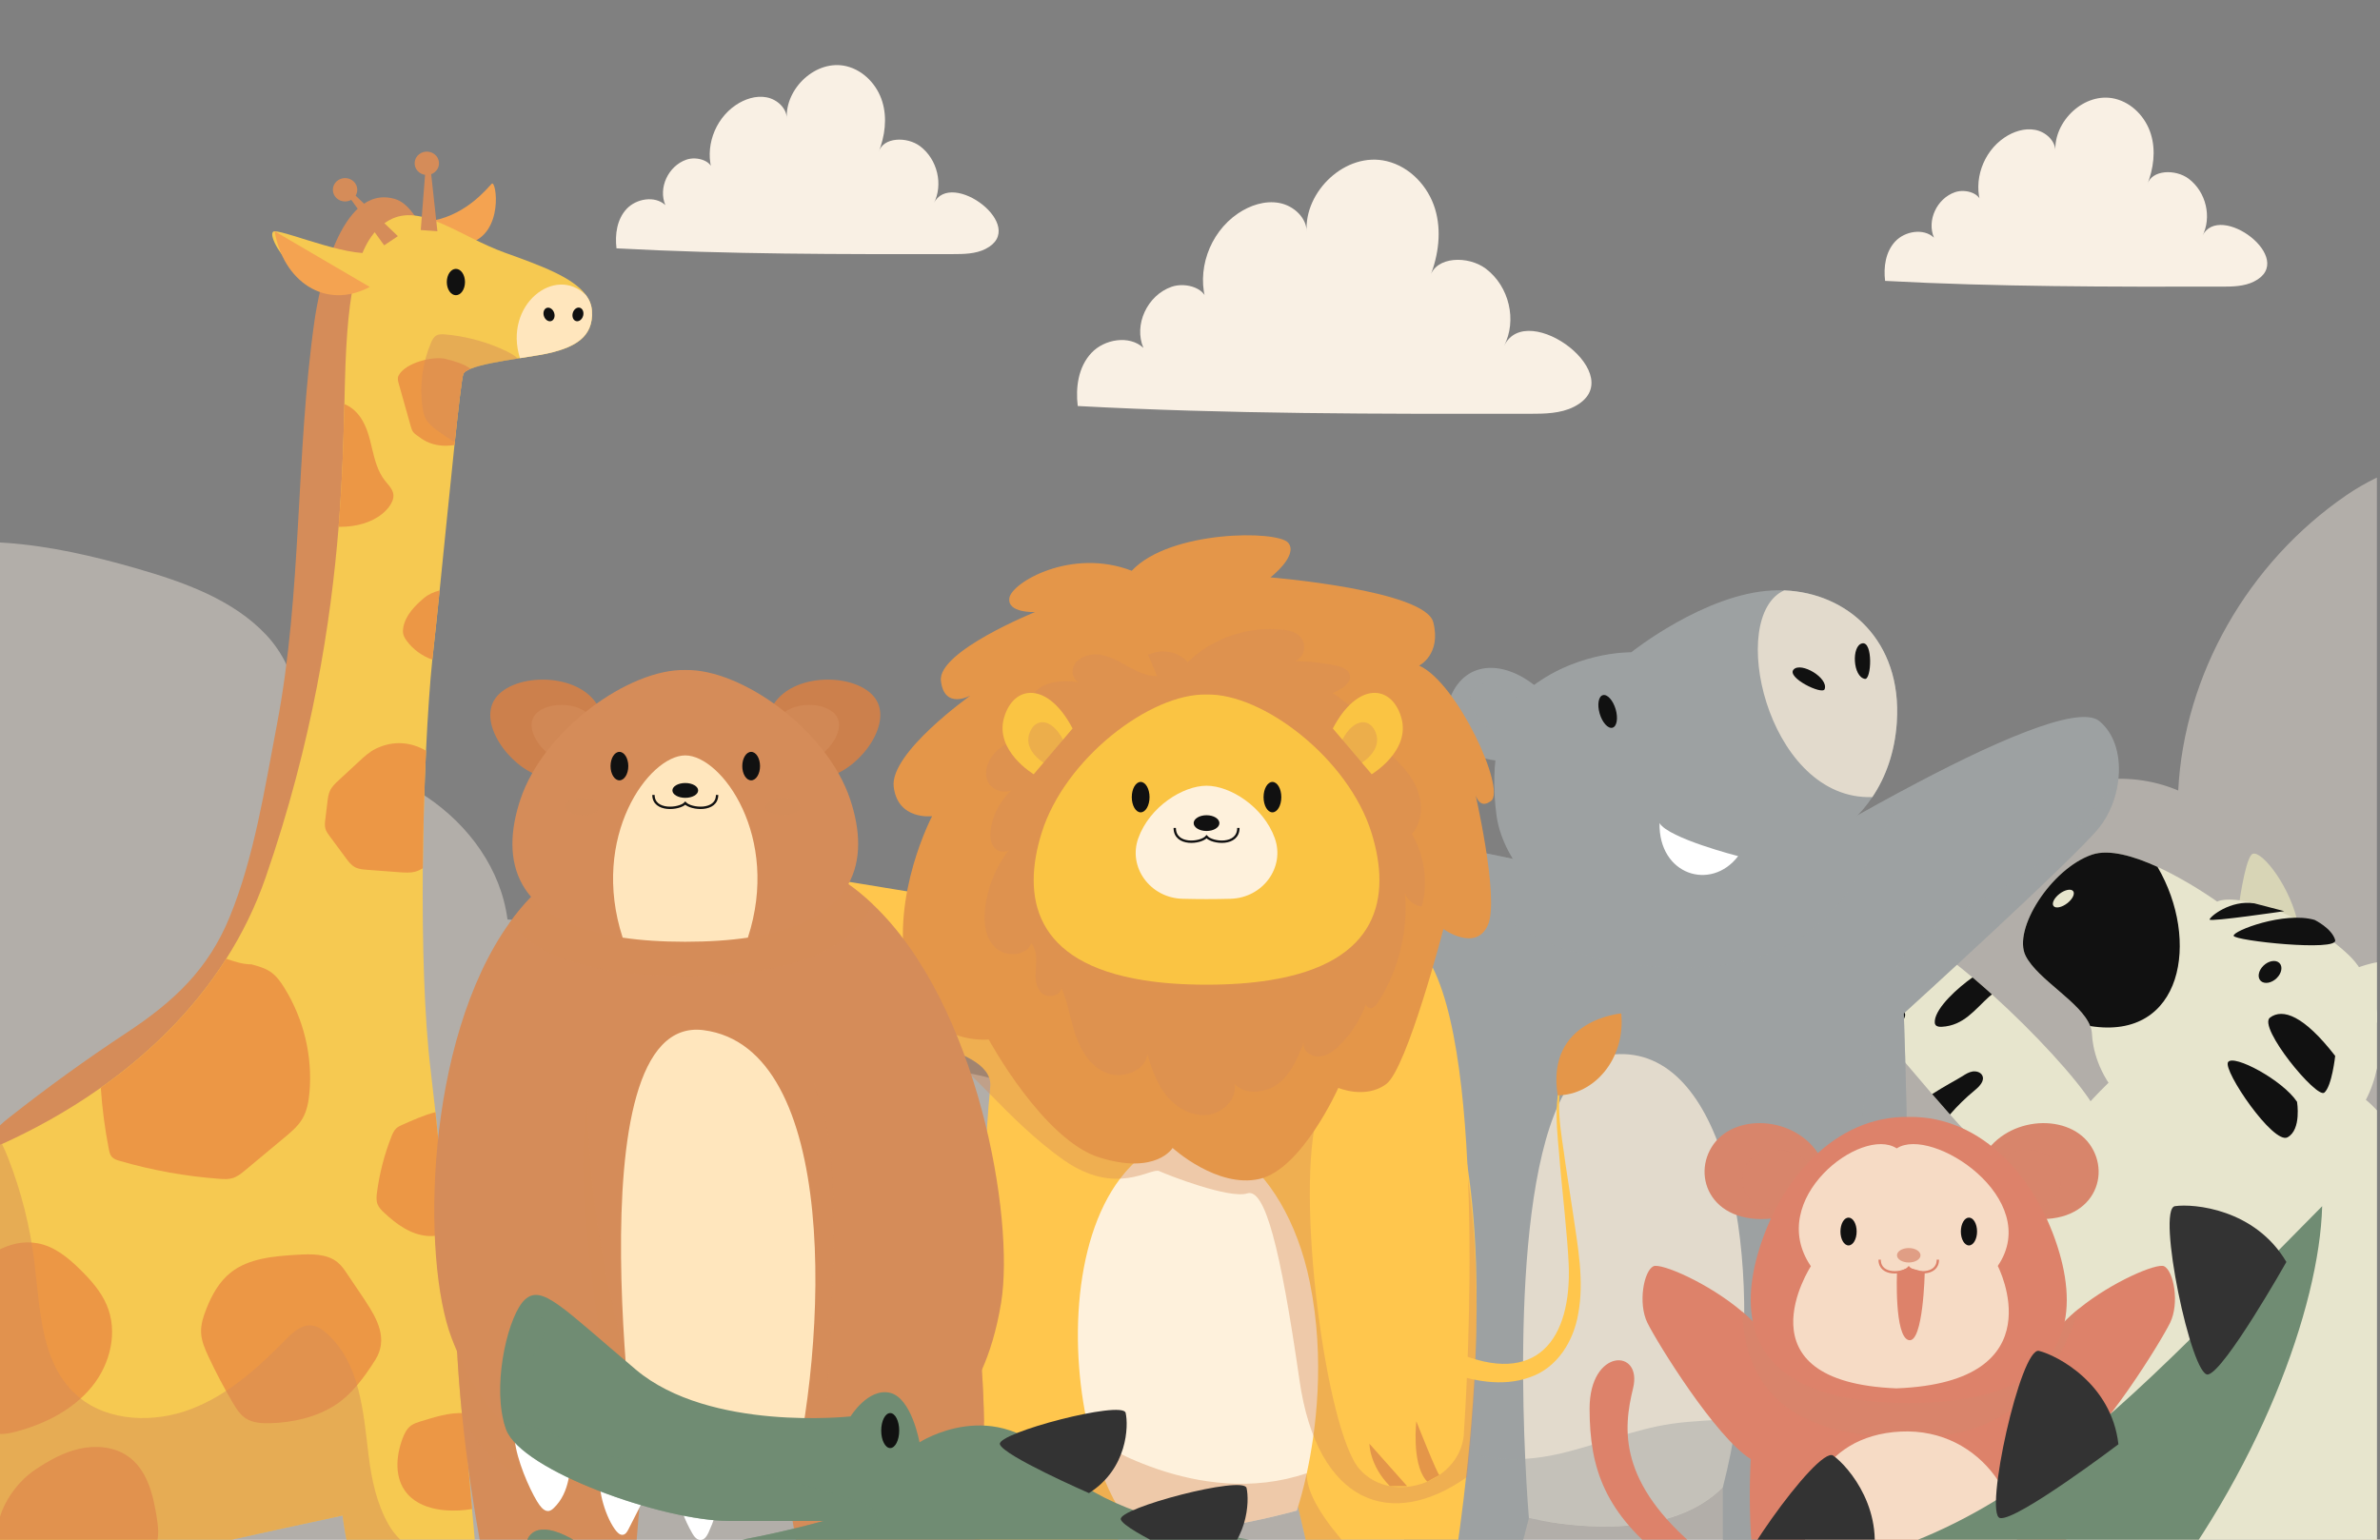<?xml version="1.0" encoding="UTF-8"?>
<svg id="Layer_1" xmlns="http://www.w3.org/2000/svg" xmlns:xlink="http://www.w3.org/1999/xlink" version="1.1" viewBox="0 0 1007.6 651.99">
  <rect x="0" y="0" width="1007.6" height="651.99" fill="#808080" stroke="none"/>
  <!-- Generator: Adobe Illustrator 29.7.1, SVG Export Plug-In . SVG Version: 2.1.1 Build 8)  -->
  <defs>
    <style>
      .st0, .st1, .st2 {
        fill: none;
      }

      .st3 {
        fill: #d8d5b6;
      }

      .st4 {
        fill: #e49649;
      }

      .st5 {
        fill: #111;
      }

      .st6 {
        fill: #f4a351;
      }

      .st7, .st8, .st9, .st10, .st11, .st12, .st13 {
        mix-blend-mode: multiply;
      }

      .st7, .st13 {
        opacity: .48;
      }

      .st14 {
        fill: #fef1dc;
      }

      .st1 {
        stroke: #dd826a;
      }

      .st1, .st2 {
        stroke-miterlimit: 10;
      }

      .st15 {
        fill: #e7e5cd;
      }

      .st16 {
        fill: #dd826a;
      }

      .st17, .st8, .st9, .st10, .st18, .st11, .st12, .st13 {
        isolation: isolate;
      }

      .st19 {
        fill: #ffc64d;
      }

      .st8 {
        opacity: .55;
      }

      .st8, .st20 {
        fill: #708c73;
      }

      .st21 {
        fill: #f6dbc5;
      }

      .st9 {
        opacity: .71;
      }

      .st9, .st22 {
        fill: #d8856b;
      }

      .st10 {
        opacity: .44;
      }

      .st10, .st23 {
        fill: #9da1a2;
      }

      .st2 {
        stroke: #111;
      }

      .st24 {
        fill: #fff;
      }

      .st25 {
        fill: #cc804c;
      }

      .st18 {
        opacity: .41;
      }

      .st18, .st26 {
        fill: #f9f0e4;
      }

      .st27 {
        fill: #f6c951;
      }

      .st11 {
        opacity: .65;
      }

      .st11, .st12, .st13, .st28 {
        fill: #d58c59;
      }

      .st12 {
        opacity: .39;
      }

      .st29 {
        fill: #fac443;
      }

      .st30 {
        fill: #ec9745;
      }

      .st31 {
        fill: #333;
      }

      .st32 {
        fill: #ffe6bd;
      }

      .st33 {
        clip-path: url(#clippath);
      }

      .st34 {
        fill: #e2dacc;
      }
    </style>
    <clipPath id="clippath">
      <rect class="st0" y="8.89" width="1006.29" height="643.1"/>
    </clipPath>
  </defs>
  <g class="st17">
    <g id="OBJECTS">
      <g class="st33">
        <g>
          <path class="st18" d="M1095.64,213.2c-19.64-31.69-71.04-24.93-102.32-3.47-41.66,28.58-68.63,75.96-71.15,125.02-43.87-18.78-101.84,18.24-100.67,64.28-56.89-18.82-120.97-16.85-176.48,5.44-21.21,8.51-44.02,24.72-42.05,46.68-45.22-27.83-113.32-11.76-139.89,33.03-30.62-37.93-96.95-42.15-132.55-8.44,8.94-25.88-8.76-54.71-33.26-68.55-24.5-13.84-54.02-16.21-82.41-17.83-5.51-42.26-53.56-74.56-96.9-65.15,13.71-15.43,8.86-40.37-5.31-55.42-14.17-15.05-35.02-22.38-55.28-28.21-35.33-10.16-74.38-17.24-108.29-3.33-52.88,21.67-71.49,83.28-82.6,137.37-23.69,115.37-40,243.12,23.71,343.6,16.14,25.47,37.42,48.46,64.21,63.56,62.78,35.37,141.39,21.84,213.88,15.28,207.19-18.77,413.88,28.93,621.22,46.16,81.75,6.79,166.39,8.49,243.28-18.95,26.66-9.51,52.61-22.88,71.16-43.54,18.29-20.36,28.16-46.29,37.13-71.74,47.56-135.06,80.11-283.32,34.25-418.93-17.94-53.03-49.86-104.56-100.55-131.86"/>
          <g>
            <path class="st15" d="M832.83,582.55c-.98,29.51,8.57,58.33,18.76,86.19,7.9,21.62,17.2,44.32,36.37,57.99,22.7,16.19,55.56,15.49,80.21,2.17,24.65-13.31,41.55-37.4,50.35-63.18,8.8-25.78,10.24-53.31,9.85-80.43-.34-23.59-2.01-47.18-5.37-70.56-2.74-19.07-7.82-39.92-24.18-51.09-27.06-18.48-81.08-29.63-106.59-4.71-32.07,31.36-57.94,79.36-59.41,123.59h0Z"/>
            <g>
              <path class="st3" d="M972.48,389.37c-4.07-16.21-16.34-30.69-19.29-27.45s-5.41,22.07-5.41,22.07l24.69,5.38h.01Z"/>
              <path class="st15" d="M955.01,487.63c-60.32-4.87-68.84-38.34-69.35-49.78-.05-1.13-.31-2.25-.74-3.36-3.92-10.15-22.22-19.61-27.33-29.72-5.66-11.2,10.84-36.97,28.07-42.86,7.3-2.5,17.93.69,27.75,5.18h0c13.36,6.12,25.24,14.69,25.24,14.69,8.13-3.74,37.53,5.03,56.06,22.98,21.31,20.67,20.65,87.74-39.69,82.86h0Z"/>
              <path class="st5" d="M884.92,434.49c-3.92-10.15-22.22-19.61-27.33-29.72-5.66-11.2,10.84-36.97,28.07-42.86,7.3-2.5,17.93.69,27.75,5.18h0c18.18,31.01,10.77,73.66-28.48,67.4h0Z"/>
              <path class="st15" d="M994.68,411.29c15.94-8,42.45-5.61,43.19.73.74,6.33-33.14,23.86-38.05,22.39-4.91-1.47-5.14-23.11-5.14-23.11h0Z"/>
              <path class="st5" d="M963.84,414.22c-2.17,2.11-5.18,2.62-6.72,1.16s-1.03-4.36,1.14-6.46c2.17-2.11,5.18-2.62,6.72-1.16s1.03,4.36-1.14,6.46Z"/>
              <path class="st15" d="M871.88,378.53c-2.28,1.76-3.37,4.08-2.46,5.17.93,1.09,3.52.54,5.78-1.22,2.28-1.76,3.37-4.08,2.46-5.17s-3.52-.54-5.78,1.22Z"/>
              <path class="st5" d="M988.62,447.12c-13.28-17.13-22.17-20.21-27.57-16.24-5.41,3.95,19.79,34.6,23,31.79,3.21-2.8,4.58-15.54,4.58-15.54h0Z"/>
              <path class="st5" d="M972.48,466.57c-6.08-9.22-26.93-20.32-29.21-16.81-2.29,3.51,19.24,35.13,25.2,31.83,5.96-3.29,4.01-15.02,4.01-15.02Z"/>
              <path class="st5" d="M954.39,382.52c-10.17-1.57-18.92,5.75-18.92,6.86s31.61-3.54,31.61-3.54l-12.69-3.32Z"/>
              <path class="st5" d="M979.91,389.54c-12.83-3.7-34.64,4.63-34.27,6.73.36,2.11,44.34,6.78,42.98,1.81-1.37-4.98-8.71-8.54-8.71-8.54Z"/>
              <g>
                <path class="st15" d="M885.66,467.27s-21.91,34.98-34.47,28.98c-5.51-2.64-15.56-12.99-25.64-24.31-2.55-2.86-5.09-5.76-7.55-8.63-7.88-9.12-15.05-17.78-19.23-22.5-1.17-1.32-2.09-2.33-2.74-2.96-.83-.81-1.61-1.65-2.33-2.5-15.04-17.52-8.59-42.65,8.12-41.81,6.96.35,19.68,8.91,33.27,20.35,2.72,2.3,5.49,4.71,8.24,7.19,18.02,16.27,35.81,35.67,42.33,46.19h0Z"/>
                <path class="st5" d="M805.52,432.28c-2.11,2.95-4.36,5.79-6.75,8.53-1.17-1.32-2.09-2.33-2.74-2.96-.83-.81-1.61-1.65-2.33-2.5,1.93-1.65,3.85-3.28,5.78-4.91,1.41-1.21,3.01-2.48,4.9-2.48.64,0,1.33.18,1.76.64.93,1.02.17,2.57-.62,3.68Z"/>
                <path class="st5" d="M843.32,421.08c-.46.33-.87.67-1.23.99-6.05,5.48-10.72,12.21-19.99,12.73-.97.05-2.09-.03-2.66-.78-.17-.24-.27-.51-.32-.8-.04-.32-.04-.66,0-.98.59-5.76,9.93-14.14,15.97-18.35,2.72,2.3,5.49,4.71,8.24,7.19h0Z"/>
                <path class="st5" d="M836.11,461.63c-3.82,3.13-7.37,6.59-10.56,10.3-2.55-2.86-5.09-5.76-7.55-8.63,5.03-3.27,10.45-6.1,12.88-7.63,1.3-.84,2.67-1.68,4.21-1.94,1.54-.24,3.35.26,4.08,1.59,1.23,2.23-1.06,4.67-3.06,6.3h0Z"/>
              </g>
            </g>
          </g>
          <g>
            <path class="st6" d="M183.75,93.35c14.2-2.91,22.49-13.66,24.43-15.54s5.37,21.06-9.75,25.26c-15.13,4.21-14.68-9.72-14.68-9.72Z"/>
            <path class="st28" d="M176.79,93.1c-2.51-3.7-5.38-7.68-9.81-8.91-23.16-6.48-32.01,38.82-33.84,51.64-8.06,56.73-5.17,114.87-15.91,171.06-5.1,26.69-9.63,56.25-20.06,81.57-9.07,22.02-23.44,35.56-43.55,48.84-17.08,11.27-33.65,23.24-49.66,35.87-2.58,2.03-5.19,4.14-6.76,6.96-2.21,3.97-2.04,8.8-1.03,13.2,1.31,5.75,4.72,11.85,10.69,13.24,4.51,1.04,9.14-.91,13.32-2.83,30.77-14.02,63.29-29.52,80.73-57.56,6.52-10.48,10.55-22.19,14.38-33.81,11.49-34.87,21.68-70.12,30.56-105.69,12.16-48.68,23.55-92.9,30.48-142.52,2.08-14.86,4.16-29.83,3.17-44.79-.6-9.11,2.44-18.61-2.74-26.28h.01Z"/>
            <path class="st27" d="M233.78,149.23c-2.99.78-8.12,1.57-13.65,2.44-.34.05-.66.1-.99.15-7.51,1.18-15.54,2.56-19.87,4.32-1.72.69-2.84,1.45-3.14,2.29-.59,1.68-1.93,13.18-3.6,28.86-.04.39-.08.76-.12,1.14-1.91,18.07-4.21,41.39-6.28,61.58-1.03,9.98-1.99,19.2-2.82,26.66-.09.85-.19,1.72-.28,2.64-1.01,9.9-1.95,23.29-2.67,38.56h0c-.71,15.29-1.22,32.43-1.37,49.78-.27,31.31.59,63.28,3.41,86.18.59,4.84,1.25,10.62,1.95,17.12,1.53,14.41,3.29,32.32,5.06,51.33,2.37,25.38,4.8,52.68,6.87,76.14h0c1.4,15.9,2.62,30.01,3.56,40.57.93,10.66,1.57,17.69,1.77,19.22.4,3.13-6.92,5-16.09,6.11-13.52,1.65-31.01,1.65-33.42,1.65-4.04,0-7.07-24.22-7.07-24.22,0,0-42.36,9.03-82.1,18.14-8.98,2.06-17.82,4.12-26.02,6.08-9.27,2.23-17.39,2.51-24.45,1.56h0c-26.79-3.58-38.19-24.8-38.19-24.8v-148.21s10.8-2.97,26.57-10.08c11.94-5.39,26.74-13.17,41.83-23.83,18.89-13.35,38.27-31.22,53.11-54.62,6.61-10.38,12.32-21.84,16.69-34.47,19.92-57.48,27.65-108.43,30.89-148.41,1.65-20.39,2.12-37.92,2.44-52.01.09-3.46.16-6.71.24-9.76,1.01-39.71,5.39-60.76,18.86-68.16,13.42-7.37,29.64,6.92,48.87,13.83,15.23,5.47,28.95,10.47,34.37,18.03,1.45,1.98,2.31,4.14,2.47,6.53.81,11.52-8.01,15.37-16.83,17.67h-.01Z"/>
            <path class="st27" d="M160.36,106.35c-9.32,4.19-38.59-8.41-44.1-8.41s11.87,31.29,40.28,23.58l3.81-15.16h.01Z"/>
            <path class="st6" d="M116.27,97.93c3.6,21.06,21.33,33.58,40.28,23.58l-40.28-23.58Z"/>
            <ellipse class="st5" cx="193.01" cy="119.43" rx="3.85" ry="5.58"/>
            <path class="st32" d="M233.78,149.23c-2.99.78-8.12,1.57-13.65,2.44h0c-7.08-22.53,14.89-39.71,28-26.65,1.45,1.98,2.31,4.14,2.47,6.53.81,11.52-8.01,15.37-16.83,17.67h0Z"/>
            <path class="st5" d="M234.63,132.55c.47,1.56-.13,3.09-1.34,3.43-1.21.33-2.58-.66-3.05-2.21-.47-1.56.13-3.09,1.34-3.43,1.21-.33,2.58.66,3.05,2.21Z"/>
            <path class="st5" d="M246.89,133.66c-.4,1.57-1.72,2.62-2.94,2.33-1.22-.28-1.89-1.8-1.49-3.37.4-1.57,1.72-2.62,2.94-2.33,1.22.28,1.89,1.8,1.49,3.37Z"/>
            <g>
              <polygon class="st28" points="168.45 100 149.21 81.55 147.6 83.09 162.64 103.88 168.45 100"/>
              <ellipse class="st28" cx="146.09" cy="80.36" rx="5.17" ry="4.95"/>
            </g>
            <g>
              <polygon class="st28" points="185.18 97.91 182.35 71.97 180.1 72.18 178.13 97.41 185.18 97.91"/>
              <path class="st28" d="M184.71,72.26c-1.8,2.12-5.04,2.44-7.26.73-2.21-1.72-2.55-4.84-.76-6.96,1.8-2.12,5.04-2.44,7.26-.73,2.21,1.72,2.55,4.84.76,6.96Z"/>
            </g>
            <g>
              <path class="st30" d="M199.27,156.15c-1.72.69-2.84,1.45-3.14,2.29-.6,1.72-2,13.75-3.72,30.01-4.09.63-8.21.32-11.87-1.49-1.49-.75-2.83-1.7-4.16-2.69-.52-.4-1.06-.8-1.45-1.32-.52-.69-.76-1.54-1.01-2.37-1.7-6.05-3.41-12.09-5.11-18.12-.31-1.11-.62-2.32-.11-3.33,2.75-5.56,14.64-8.42,19.88-7.16,3.58.86,7.61,2.06,10.68,4.19Z"/>
              <path class="st30" d="M164.8,214.48c-3.52,4.76-9.51,7.38-15.54,8.23-1.96.28-3.94.39-5.92.39,1.65-20.39,2.12-37.92,2.44-52.01,2.5.99,4.86,2.83,6.8,5.61,2.78,3.97,3.89,8.78,4.99,13.45,1.11,4.67,2.36,9.47,5.35,13.31,1.42,1.83,3.3,3.55,3.61,5.81.25,1.85-.62,3.69-1.74,5.21h0Z"/>
              <path class="st30" d="M186.14,250.03c-1.03,9.98-1.99,19.2-2.82,26.66-.09.85-.19,1.72-.28,2.64-4.33-1.53-8.17-4.32-10.83-7.94-.67-.91-1.27-1.89-1.5-2.97-.2-.93-.13-1.89.04-2.82.97-5.11,4.92-9.17,9-12.57,1.53-1.27,3.84-2.37,6.39-3.01Z"/>
              <path class="st30" d="M180.37,317.89h0c-.71,15.29-1.22,32.43-1.37,49.78-.97.6-2,1.11-3.11,1.41-2.17.6-4.49.44-6.76.27-4.62-.35-9.22-.69-13.83-1.04-1.65-.13-3.37-.27-4.83-1-1.73-.86-2.91-2.44-4.04-3.96-2.28-3.09-4.58-6.19-6.86-9.27-.74-.99-1.49-2.02-1.81-3.2-.35-1.25-.2-2.57-.04-3.86.31-2.51.6-5.02.91-7.52.19-1.61.4-3.25,1.11-4.73.83-1.74,2.29-3.11,3.73-4.45,2.86-2.64,5.7-5.27,8.56-7.91,2.17-2.02,4.39-4.06,7.1-5.38,7.63-3.69,15.11-2.71,21.24.87h0Z"/>
              <path class="st30" d="M130.99,462.8c-.35,3.79-1.03,7.67-2.99,10.97-1.89,3.19-4.84,5.66-7.73,8.06-5.49,4.57-10.98,9.13-16.45,13.7-1.65,1.38-3.37,2.78-5.46,3.38-1.74.5-3.61.4-5.42.27-14.3-1.05-28.5-3.6-42.22-7.59-1.22-.35-2.48-.75-3.33-1.66-.81-.89-1.07-2.1-1.3-3.25-1.69-8.62-2.83-17.33-3.42-26.08,18.89-13.35,38.27-31.22,53.11-54.62,3.34,1.13,6.82,2.38,10.71,2.38,2.86.78,5.78,1.59,8.18,3.27,2.36,1.66,4.07,4.03,5.57,6.44,8.36,13.34,12.17,29.24,10.76,44.73h0Z"/>
              <path class="st30" d="M189.41,522.29c-2.67.8-5.42,1.26-8.2,1.09-7.18-.45-13.34-4.96-18.48-9.76-1.17-1.09-2.33-2.25-2.9-3.7-.6-1.57-.44-3.31-.23-4.96,1.06-8.08,3.11-16.05,6.12-23.68.5-1.26,1.05-2.56,2.07-3.49.75-.69,1.69-1.13,2.63-1.54,4.11-1.8,9.07-4.09,13.93-5.29,1.53,14.41,3.29,32.32,5.06,51.33h0Z"/>
              <path class="st30" d="M154.66,550.82c-2.54-3.77-5.07-7.54-7.61-11.29-1.21-1.79-2.43-3.6-4.11-4.98-4.52-3.73-11.15-3.58-17.11-3.22-9.9.6-20.54,1.47-28.18,7.55-4.94,3.92-8,9.61-10.29,15.36-1.27,3.22-2.37,6.59-2.23,10.02.15,3.58,1.62,6.97,3.15,10.25,3.13,6.69,6.59,13.22,10.34,19.6,1.44,2.43,3.01,4.93,5.42,6.5,3.02,1.96,6.9,2.16,10.53,2.05,9.47-.31,19.05-2.47,27-7.45,7.29-4.57,12.97-12.42,17.39-19.49,5.38-8.62.85-17.17-4.33-24.88v-.03Z"/>
              <path class="st30" d="M15.89,526.46c7.14,1.29,12.96,6.11,18.02,11.1,4.51,4.44,8.79,9.26,11.24,14.98,4.87,11.33,1.65,24.91-6.2,34.6-7.85,9.67-19.72,15.79-32.04,19.06-2.35.63-4.78,1.16-7.21.99-2.75-.18-5.34-1.25-7.77-2.5-15.19-7.78-32.63-30.64-24.89-47.99,3.21-7.2,11.04-11.95,17.11-16.75,8.95-7.07,19.13-15.77,31.75-13.49h-.01Z"/>
              <path class="st30" d="M14.99,622.3c5.7-3.83,11.83-7.28,18.62-8.81,6.78-1.53,14.33-.93,20.07,2.84,8.48,5.57,11.11,16.27,12.65,26.02.52,3.25.99,6.6.31,9.83-.55,2.65-1.85,5.12-3.45,7.34-12.42,17.47-35.46,15.16-52.93,7.02-20.6-9.61-9.92-34.43,4.72-44.26h0Z"/>
              <path class="st30" d="M199.84,639c-1.77.32-3.58.5-5.38.6-8.14.45-17.17-1.2-22.25-7.32-5.27-6.34-4.64-15.58-1.76-23.2.78-2.03,1.76-4.1,3.54-5.41,1.18-.86,2.62-1.32,4.03-1.77,5.47-1.62,12.14-3.91,18.26-3.46h0c1.4,15.9,2.62,30.01,3.56,40.57h0Z"/>
            </g>
            <path class="st13" d="M219.14,151.83c-7.51,1.18-15.54,2.56-19.87,4.32-1.72.69-2.84,1.45-3.14,2.29-.59,1.68-1.93,13.18-3.6,28.86-2.63-1.62-5.18-3.36-7.65-5.18-1.61-1.21-3.23-2.5-4.28-4.18-1.11-1.77-1.53-3.86-1.8-5.92-1.19-9.04.07-18.38,3.64-26.83.51-1.21,1.14-2.47,2.31-3.13,1.11-.62,2.48-.55,3.76-.44,8,.69,15.86,2.7,23.18,5.85,4.05,1.75,6.19,2.97,7.45,4.35h0Z"/>
            <path class="st13" d="M185.52,664.32c-13.52,1.65-31.01,1.65-33.42,1.65-4.04,0-7.07-24.22-7.07-24.22,0,0-42.36,9.03-82.1,18.14-8.98,2.06-17.82,4.12-26.02,6.08-9.27,2.23-17.39,2.51-24.45,1.56h0c-26.79-3.58-38.19-24.8-38.19-24.8v-148.21s10.8-2.97,26.57-10.08c.94,1.85,1.74,3.74,2.48,5.59,5.64,14.35,9.43,29.36,11.27,44.61,2.46,20.27,2.67,43.5,18.73,56.9,12.75,10.61,32.17,11.1,47.82,5.04,15.66-6.05,28.27-17.54,39.82-29.33,3.07-3.13,6.88-6.59,11.31-5.94,2.25.32,4.19,1.7,5.88,3.18,14.42,12.68,15.66,33.6,17.95,52.25,1.21,9.75,3.39,20.01,8.35,28.72,5.43,9.56,12.84,11.4,20.27,18.1.28.26.55.51.81.77h-.01Z"/>
          </g>
          <g>
            <path class="st23" d="M896.74,330.77c-.9,7.09-3.68,14.12-7.93,19.52-10.16,12.85-82.81,78.84-82.81,78.84,0,0,4.17,114.97,0,162.83-4.17,47.85-29.5,81.09-29.5,81.09l-47.09-5.03v-38.32s-44.83,19.14-76.42,14.2l-.2-.04c-1.6-.23-3.14-.57-4.66-.95-.19-.04-.35-.08-.47-.12-.25-.05-.38-.09-.38-.09l-9.43,36.32-43.71-22.28s1.57-29.4,3.92-67.13c1.18-18.86,2.55-39.78,4.01-60.16.91-12.59,1.85-24.98,2.8-36.52,2.74-32.9,5.58-58.99,7.98-63.83,0,0-24.73-12.84-30.4-19.65-5.68-6.82,18.3-53.96,18.3-53.96l19.66,4.05,53.09,10.93,95.09-14.98c11.3-6.6,23.74-13.66,36.23-20.37,37.35-20.1,75.12-37.15,84.01-29.74,6.86,5.72,9.18,15.58,7.93,25.35h0Z"/>
            <path class="st10" d="M804.8,335.16c-20.85,54.35-46.3,73.53-88.82,74.51-46.95,1.08-93.67-17.38-95.58-50.08l53.09,10.93,95.09-14.98c11.3-6.6,23.74-13.66,36.23-20.37h0Z"/>
            <g>
              <path class="st23" d="M653.38,293.4c-14.5-13.84-31.37-14.39-38.53,0-7.16,14.39,6.01,29.81,22.27,28.63,16.26-1.18,16.26-28.63,16.26-28.63Z"/>
              <path class="st10" d="M645.92,300.2c-6.59-10.96-21.56-14.42-23.29-6.11-1.73,8.32,10.59,19.99,19.78,16.15,9.19-3.83,3.52-10.05,3.52-10.05Z"/>
              <path class="st23" d="M803.05,305.83c-.87,12.91-4.8,23.4-10.37,31.7-10.21,15.25-25.92,23.16-38.17,25.31,0,0-18.29,24.9-47.74,29.34-43.82,6.6-70.21-24.18-73.22-46.98-3.01-22.82,1.36-42.53,10.94-51.11,20.65-18.51,46.1-17.87,46.1-17.87,0,0,30.99-24.79,59.8-26.2,1.68-.08,3.34-.09,4.98-.03h0c26.78,1.05,49.99,21.33,47.67,55.83h.01Z"/>
              <path class="st5" d="M684.01,300.34c1.11,3.81.51,7.31-1.36,7.81s-4.29-2.17-5.41-5.98c-1.11-3.81-.51-7.31,1.36-7.81,1.87-.5,4.29,2.17,5.41,5.98Z"/>
              <path class="st34" d="M803.05,305.83c-.87,12.91-4.8,23.4-10.37,31.7-.72.03-1.45.03-2.19.01-42.63-.98-59.33-76.53-35.15-87.54h.03c26.78,1.04,49.99,21.31,47.67,55.82h.01Z"/>
              <path class="st5" d="M789.54,287.48c-5.15-.84-5.78-14.1-1.15-15.05,4.63-.95,3.93,15.5,1.15,15.05Z"/>
              <path class="st5" d="M772.48,291.84c1.76-4.72-10.01-11.72-13.14-8.32-3.13,3.41,12.2,10.87,13.14,8.32Z"/>
              <path class="st24" d="M702.58,348.55c-.43,22.01,21.83,28.98,33.29,13.98,0,0-29.44-7.52-33.29-13.98Z"/>
            </g>
            <path class="st34" d="M735.24,600.62c-1.45,9.97-3.41,19.76-5.84,29.11-21.51,21.84-61.6,16.95-76.42,14.2l-.2-.04c-2.6-.48-4.4-.89-5.13-1.07-.25-.05-.38-.09-.38-.09,0,0-.85-9.76-1.54-24.94-2.39-52.12-3.09-168.02,37.69-171.31,46.4-3.77,62.63,80.26,51.82,154.14h0Z"/>
            <path class="st0" d="M607.2,499.4c-.34,10.2-2.62,20.15-5.14,30.1.91-12.59,1.85-24.98,2.8-36.52.44.27.83.62,1.18,1.07,1.17,1.49,1.22,3.5,1.15,5.35Z"/>
            <path class="st10" d="M896.74,330.77c-.9,7.09-3.68,14.12-7.93,19.52-10.16,12.85-82.81,78.84-82.81,78.84,0,0,4.17,114.97,0,162.83-4.17,47.85-29.5,81.09-29.5,81.09l-47.09-5.03v-38.32c-21.51,21.84-61.6,16.95-76.42,14.2l-.2-.04c-1.6-.23-3.14-.57-4.66-.95-.19-.04-.35-.08-.47-.12-.25-.05-.38-.09-.38-.09l-9.43,36.32-43.71-22.28s1.57-29.4,3.92-67.13c2.72,8.08,7.37,15.24,14.52,20.36,9.38,6.71,21.29,8.58,33.17,7.78,4.86-.31,9.71-1.07,14.38-2.14,16.06-3.67,31.34-10.37,47.66-12.72,8.91-1.29,18.38-1.4,27.46-2.32,10.88-1.08,21.23-3.32,29.4-10.05,12.83-10.57,15.26-28.41,16.81-44.57,2.75-28.61,5.51-57.21,8.26-85.83,1.99-20.55,4.58-42.56,18.62-58.2,10.87-12.12,26.91-18.47,41.07-26.91,10.16-6.06,19.51-13.38,27.79-21.67,7-7.02,12.36-15.77,19.55-22.62h0Z"/>
          </g>
          <g>
            <path class="st19" d="M621.3,619.91l-.16,1.54c-2,19.04-4.27,34.25-5.5,42.66-1.44,9.83-9.03,14.56-18.21,16.57-16.58,3.65-38.33-1.56-38.33-1.56l-9.55-41.09-.54-2.29s-54.94,7.77-72.77,3.06l-.66,2.95-6.02,27.06-56.98,6.32s.15-14.14.48-35.31c.82-51.69,2.71-145.34,6.01-177.59.09-.94.16-1.85.19-2.73.54-17.43-50.52-21.94-65.48-23.47-8.02-11.94-37.11-55.71-25.48-65.52,4.83-4.08,91.34,15.92,124,14.55,59.14,28.09,163.35,81.97,163.35,81.97,13.18,47.29,10.16,109.57,5.66,152.88h-.01Z"/>
            <path class="st14" d="M553.23,623.89c-1.49,6.84-2.94,11.76-3.69,14.15-.34,1.07-.54,1.63-.54,1.63,0,0-62.7,17.6-72.77,3.06-.23-.32-.44-.64-.66-.98-5.89-8.82-10.61-20.35-13.9-33.2h0c-9.65-37.66-7.03-86.61,14.56-111.96,29.24-34.33,67.92-4.96,78.3,46.42,6.65,32.89,2.52,63.27-1.3,80.88h0Z"/>
            <g>
              <path class="st12" d="M621.3,623.84l-.16,1.54c-32.07,22.83-63.46,11.47-70.99-40.94-8.05-55.94-14.6-81.51-22.14-79.09-7.55,2.41-33.7-7.79-37.23-9.44-3.52-1.65-18.11,10.87-40.24-4.55-12.02-8.37-22.57-19.06-31.29-27.92-7.37-7.45-13.42-13.61-18.02-16.01-2.75-1.43-6.06-4.85-9.08-9.35-8.02-11.94-14.05-31.41-2.42-41.22,4.83-4.08,29.89-6.48,62.55-7.86,59.14,28.09,163.35,81.97,163.35,81.97,13.18,47.29,10.16,109.57,5.66,152.88h0Z"/>
              <path class="st19" d="M606.54,409.67c23.84,47.51,13.27,195.95,13.27,195.95,0,21.34-29.93,32.55-44.2,16.54-14.26-16.01-27.61-117.48-17.6-151.19,10.02-33.72,48.52-61.29,48.52-61.29h.01Z"/>
              <path class="st4" d="M588.41,629.3c-8.65-8.77-8.65-17.94-8.65-17.94l15.95,17.94h-7.3Z"/>
              <path class="st4" d="M604.26,627.41c-.25-.26-.51-.54-.74-.84-5.88-7.43-3.9-24.73-3.9-24.73,0,0,9.16,23.19,9.79,22.74l-5.15,2.83Z"/>
            </g>
            <g>
              <path class="st4" d="M479.13,241.69c-25.49-9.84-50.73,4.93-51.79,11.49-1.07,6.56,10.89,5.99,10.89,5.99,0,0-41.27,16.62-39.88,29.09,1.4,12.48,12.52,6.26,12.52,6.26,0,0-34.23,24.28-32.51,38.62s16.26,12.48,16.26,12.48c0,0-17.5,33.18-10.88,65.51,6.61,32.32,34.84,29.04,34.84,29.04,0,0,23.1,42.65,47.05,50.03,23.95,7.38,30.81-4.1,30.81-4.1,0,0,18.82,17.22,36.79,13.12,17.97-4.1,33.37-38.55,33.37-38.55,0,0,11.54,4.93,20.31-1.65,8.77-6.56,24.18-65.61,24.18-65.61,0,0,13.69,9.84,18.82-1.65,5.14-11.49-5.98-58.64-5.98-58.64,0,0,.99,10.84,7.34,6.03,6.35-4.81-14.18-49.92-30.44-57.3,0,0,9.41-4.68,5.98-18.33-3.42-13.66-68.95-19.02-68.95-19.02,0,0,11.98-9.25,7.53-14.65s-50.15-5.4-66.23,11.82h-.04Z"/>
              <path class="st12" d="M454.28,282.73c1.36-4.08,6.47-6.07,10.89-5.58,4.44.49,8.37,2.83,12.24,4.99,3.86,2.16,8.04,4.23,12.49,4.13-1.27-2.97-2.56-5.94-3.84-8.93,5.41-2.88,12.87-1.5,16.8,3.07,10.25-10.16,25.59-15.4,40.22-13.75,2.37.27,4.86.76,6.67,2.25,2.55,2.08,3.15,6.02,1.34,8.72s-5.8,3.79-8.83,2.43c7.77-.39,15.58.21,23.18,1.76,2.28.46,4.83,1.25,5.78,3.28,1.7,3.68-3.09,6.91-7.02,8.33,7.57,5.13,14.42,11.25,20.3,18.12,1.27,1.49.44,5.02-.94,3.61,5.88,4.94,11.9,10.07,15.39,16.78s3.85,15.49-1.22,21.2c5.39,9.23,6.94,20.48,4.24,30.74-3.25-.35-6.19-2.64-7.18-5.62,1.41,15.95-2.58,32.28-11.23,45.98-.74,1.17-1.66,2.42-3.07,2.65-1.41.22-2.92-1.49-1.95-2.5-2.28,6.89-6.28,13.26-11.58,18.41-2.39,2.33-5.3,4.51-8.71,4.64-3.39.13-7.02-2.78-6.28-5.96-2.46,6.25-5.1,12.77-10.41,17.08-5.31,4.31-14.16,5.4-18.89.51,1.11,6.33-4.96,12.41-11.63,13.04-6.65.63-13.14-3.11-17.23-8.18-4.09-5.07-6.23-11.32-8.06-17.49-.85,7-10.36,10.59-17.17,7.95-6.82-2.64-10.96-9.36-13.24-16.06-2.28-6.7-3.18-13.83-6.1-20.3.38,3.64-5.72,4.96-8.37,2.35-2.66-2.62-2.62-6.74-2.32-10.38s.51-7.7-1.93-10.51c-2.07,5.47-10.87,5.9-15.2,1.81-4.33-4.08-5.02-10.55-4.4-16.33.95-9.02,4.48-17.76,10.09-25.06-1.89,1.53-5.03.63-6.45-1.31-1.42-1.94-1.53-4.49-1.26-6.84.82-7.24,4.75-14.12,10.69-18.68-2.76,3.74-9.66,2.28-11.73-1.85-2.07-4.13-.25-9.23,2.98-12.62,5.53-5.79,14.02-7.04,21.63-5.09-4.16-5.9-10.68-12.26-5.49-19.56,4.84-6.83,16.64-6.12,23.79-4.03-4.04.81-8.39-2.89-6.94-7.23h-.05Z"/>
              <path class="st29" d="M537.31,415.1c-7.66,1.22-16.46,1.87-26.5,1.87s-18.84-.64-26.51-1.87c-46.73-7.34-51.74-35.33-43.32-62.39,9.77-31.5,46.09-59.22,69.84-58.6,23.73-.62,60.06,27.09,69.84,58.6,8.4,27.06,3.39,55.05-43.34,62.39Z"/>
              <g>
                <path class="st5" d="M486.67,337.55c0,3.56-1.69,6.44-3.76,6.44s-3.76-2.88-3.76-6.44,1.69-6.44,3.76-6.44,3.76,2.88,3.76,6.44h0Z"/>
                <path class="st5" d="M542.46,337.55c0,3.56-1.69,6.44-3.76,6.44s-3.76-2.88-3.76-6.44,1.69-6.44,3.76-6.44,3.76,2.88,3.76,6.44h0Z"/>
              </g>
              <path class="st14" d="M539.69,354.93c4.44,12.33-5.07,25.27-18.68,25.66-3.25.09-6.65.14-10.21.14s-6.96-.05-10.21-.14c-13.61-.37-23.12-13.33-18.68-25.66,4.8-13.35,18.9-22.21,28.9-22.21s24.08,8.86,28.89,22.21h-.01Z"/>
              <g>
                <path class="st5" d="M516.25,348.55c0,1.85-2.44,3.34-5.45,3.34s-5.45-1.5-5.45-3.34,2.44-3.34,5.45-3.34,5.45,1.5,5.45,3.34Z"/>
                <path class="st2" d="M524.28,350.58c0,7.69-11.08,6.5-13.47,3.73-2.39,2.77-13.47,3.96-13.47-3.73"/>
              </g>
              <path class="st29" d="M454.08,308.47c-10.36-19.81-24.85-18.75-28.98-4.64-4.15,14.11,12.53,24.03,12.53,24.03l16.46-19.4h-.01Z"/>
              <path class="st12" d="M450.15,313.37c-5.18-9.9-12.42-9.38-14.49-2.32-2.07,7.05,6.27,12.01,6.27,12.01l8.22-9.7h0Z"/>
              <path class="st29" d="M564.27,308.47c10.36-19.81,24.85-18.75,28.98-4.64,4.13,14.11-12.53,24.03-12.53,24.03l-16.46-19.4h.01Z"/>
              <path class="st12" d="M568.21,313.37c5.18-9.9,12.42-9.38,14.49-2.32,2.07,7.05-6.27,12.01-6.27,12.01l-8.22-9.7Z"/>
            </g>
            <path class="st19" d="M616.09,572.46c34.59,15.14,49.42-5.43,48.02-37.36-.55-11.86-2.6-29.81-3.66-41.81-.97-13.76-3.8-28.7,2.74-41.62-5.78,13.18-2.13,27.7-.4,41.36l3.17,20.82c2.01,13.93,4.84,28.58,2.17,42.62-1.91,11.28-8.76,22.86-20.64,26.8-11.46,4.09-24.34,1.56-35.11-2.55l3.73-8.27h-.01Z"/>
            <path class="st4" d="M659.47,463.82c15.32-.13,28.77-15.28,26.91-34.68,0,0-32.05,2.59-26.91,34.68Z"/>
            <path class="st12" d="M597.43,680.69c-16.58,3.65-38.33-1.56-38.33-1.56l-9.55-41.09c-.34,1.07-.54,1.63-.54,1.63,0,0-62.7,17.6-72.77,3.06-.23-.32-.44-.64-.66-.98l-6.02,27.06-56.98,6.32s.15-14.14.48-35.31c30.74-4.06,48.13-30.52,48.62-31.27h0s45.23,31.1,91.56,15.28v.05c-.46,17.02,30.14,44.9,44.2,56.8h0Z"/>
          </g>
          <g>
            <path class="st28" d="M411.65,679.05h-70.02l-7.78-44.75s-51.33,5.8-62.83,0l-3.73,44.75h-58.79s-8.48-35.85-12.96-80.71c-.83-8.41-1.53-17.13-2.01-26.01-.97-18.23-1.01-37.03.6-54.88.76-8.48,2.07-16.84,3.77-25,7.51-36.13,22.89-68.4,34.43-89.08,6.92-12.41,12.48-20.66,14.14-23.06.34-.49.51-.73.51-.73l63.41,6.83,47.22,5.08,1.62,4.68,24.24,69.87,28.19,81.25c1.96,10.84,3.23,21.92,4.01,32.81.52,7.38.81,14.66.93,21.75h0c.68,42.39-4.94,77.21-4.94,77.21h0Z"/>
            <g class="st7">
              <path class="st28" d="M416.59,601.84h0c-13.26,32.97-67.66,27.64-66.47-7.74,1.19-35.38,7.62-101.94-3.82-130.28-8.64-21.42,21.76-6.41,37.17,2.21l28.19,81.25c1.96,10.84,3.23,21.92,4.01,32.81.52,7.38.81,14.66.93,21.75h0Z"/>
            </g>
            <path class="st13" d="M246.65,627.41c-9.12,3.91-40.61-.49-51.12-29.07-.83-8.41-1.53-17.13-2.01-26.01-.97-18.23-1.01-37.03.6-54.88.76-8.48,2.07-16.84,3.77-25,19.66-36.79,59.22-111.27,54.8-82.52-13.42,87.26,11.28,153.07,12.55,171.49,1.26,18.42-2.01,38.91-18.58,45.99Z"/>
            <path class="st32" d="M333.85,634.3c17.29-67.13,21.44-190.61-35.96-198.07s-26.87,198.07-26.87,198.07c0,0,23.06,12.44,62.83,0h0Z"/>
            <g>
              <path class="st25" d="M252.69,298.17c-9.14-14.24-37.27-13-43.66-1.36-6.4,11.65,9.46,30.65,21.83,32.18s21.83-30.83,21.83-30.83h0Z"/>
              <path class="st11" d="M250.81,304.41c-5.22-8.13-21.28-7.42-24.93-.77-3.65,6.65,5.39,17.49,12.46,18.37s12.46-17.6,12.46-17.6h0Z"/>
              <path class="st25" d="M327.55,298.17c9.14-14.24,37.27-13,43.67-1.36,6.4,11.65-9.46,30.65-21.83,32.18s-21.83-30.83-21.83-30.83h-.01Z"/>
              <path class="st11" d="M329.45,304.41c5.22-8.13,21.28-7.42,24.93-.77,3.65,6.65-5.39,17.49-12.46,18.37-7.07.87-12.46-17.6-12.46-17.6h0Z"/>
            </g>
            <path class="st28" d="M270.93,385.68c-.95,2.32-4.76,12.17-9.08,25.8-6.48,20.51-14.1,49.58-14.88,74.47-1.29,41.44,12.53,105.25,9.54,112.43-2.98,7.16-9.54,0-9.54,0,0,0-2.17,11.88-8.22,14.33-6.05,2.46-14.34-5.49-14.34-5.49-.48,4.17-17.35-3.49-30.89-34.88-.78-1.81-1.56-3.7-2.31-5.69-12.81-33.48-11.42-125.8,24.53-175.91,2.87-4.01,5.97-7.74,9.3-11.16,0,0,10.48.06,21.43.73,12.57.75,25.76,2.28,24.47,5.38Z"/>
            <path class="st28" d="M423.88,551.4c-1.96,12.06-4.98,21.53-8.21,28.7-7,15.43-15.09,20.21-16.05,17.33,0,0-6.51,9.35-12.95,8.08-6.44-1.26-10.99-12.51-10.99-12.51,0,0-4.96,8.26-9.37,1.79-4.39-6.46-3.89-71.63-13.62-112.03-6.01-24.94-20.02-52.85-30.69-71.8-6.63-11.74-11.95-20.03-13.31-22.03-.51-.76.16-1.62,1.68-2.51,9-5.41,47.77-12.76,47.77-12.76,3.92,2.69,7.63,5.74,11.18,9.09,44.89,42.41,60.28,133.39,54.55,168.66h0Z"/>
            <path class="st13" d="M369.32,382.74c-2.12,4.9-5.41,9.43-10.1,13.43-7.96,6.77-19.95,11.99-37.21,14.78-.68.12-1.37.22-2.07.32-8.63,1.29-18.53,1.97-29.83,1.97-10.63,0-20.01-.6-28.27-1.75-.52-.06-1.05-.14-1.57-.22-11.43-1.68-20.64-4.39-27.96-7.9-7.33-3.51-12.72-7.78-16.58-12.63,2.87-4.01,5.97-7.74,9.3-11.16,0,0,10.48.06,21.43.73.34-.49.51-.73.51-.73l63.41,6.83c9-5.41,47.77-12.76,47.77-12.76,3.92,2.69,7.63,5.74,11.18,9.09h0Z"/>
            <path class="st28" d="M316.62,397.04c-7.66,1.14-16.46,1.75-26.5,1.75s-18.84-.6-26.51-1.75c-46.73-6.88-51.74-33.09-43.32-58.44,9.77-29.51,46.09-55.46,69.84-54.88,23.74-.58,60.06,25.38,69.84,54.88,8.4,25.35,3.39,51.56-43.34,58.44h0Z"/>
            <g>
              <path class="st5" d="M266,324.41c0,3.33-1.69,6.03-3.76,6.03s-3.76-2.7-3.76-6.03,1.69-6.03,3.76-6.03,3.76,2.7,3.76,6.03Z"/>
              <ellipse class="st5" cx="318.01" cy="324.41" rx="3.76" ry="6.03"/>
            </g>
            <path class="st32" d="M316.62,397.04c-7.66,1.14-16.46,1.75-26.5,1.75s-18.84-.6-26.51-1.75c-13.91-42.74,11.15-77.16,26.51-77.16s40.43,34.41,26.5,77.16Z"/>
            <g>
              <path class="st5" d="M295.57,334.71c0,1.74-2.44,3.14-5.45,3.14s-5.45-1.4-5.45-3.14,2.44-3.14,5.45-3.14,5.45,1.4,5.45,3.14Z"/>
              <path class="st2" d="M303.59,336.61c0,7.2-11.08,6.08-13.47,3.49-2.39,2.6-13.47,3.7-13.47-3.49"/>
            </g>
            <g>
              <path class="st11" d="M254.03,341.51c0,2.03-3.3,3.68-7.38,3.68s-7.38-1.65-7.38-3.68,3.3-3.68,7.38-3.68,7.38,1.65,7.38,3.68Z"/>
              <path class="st11" d="M338.93,341.51c0,2.03-3.3,3.68-7.38,3.68s-7.38-1.65-7.38-3.68,3.3-3.68,7.38-3.68,7.38,1.65,7.38,3.68Z"/>
            </g>
          </g>
          <g>
            <path class="st16" d="M918.73,560.16c-4.08,8.31-28.81,48.4-43.73,57.7,0,0,2.92,47.63-7.27,68.07-10.21,20.44-59.64,16.03-59.64,16.03,0,0-49.43,4.41-59.63-16.03-10.2-20.44-7.27-68.07-7.27-68.07-14.93-9.3-39.66-49.39-43.74-57.7-4.08-8.32-1.53-22.01,2.55-23.96,3.13-1.49,23.25,7.02,37.58,19.24,4.4,3.74,8.24,7.83,10.88,12.1l59.63,18.03,59.64-18.03c2.94-4.75,7.37-9.29,12.4-13.38,14.18-11.52,33.05-19.4,36.05-17.97,4.08,1.96,6.63,15.64,2.55,23.96h0Z"/>
            <path class="st9" d="M880.13,554.16c-9.89,31.61-30.79,53.27-65.25,54.38-34.79,1.12-75.49-4.94-77.3-53.11,4.4,3.74,8.24,7.83,10.88,12.1l59.63,18.03,59.64-18.03c2.94-4.75,7.37-9.29,12.4-13.38Z"/>
            <g>
              <path class="st22" d="M771.42,491.36c-9.19-18.57-36.04-20.57-45.93-6.88-9.89,13.7-.71,35.69,27.56,31.13,28.26-4.57,18.37-24.26,18.37-24.26h0Z"/>
              <path class="st9" d="M768.42,496.6c-5.7-11.52-22.35-12.76-28.48-4.27-6.13,8.49-.44,22.14,17.09,19.31,17.52-2.83,11.39-15.05,11.39-15.05h0Z"/>
              <path class="st22" d="M838.71,491.36c9.19-18.57,36.04-20.57,45.93-6.88,9.89,13.7.71,35.69-27.56,31.13-28.26-4.57-18.37-24.26-18.37-24.26h0Z"/>
              <path class="st9" d="M841.7,496.6c5.7-11.52,22.35-12.76,28.48-4.27,6.13,8.49.44,22.14-17.09,19.31-17.52-2.83-11.39-15.05-11.39-15.05h0Z"/>
            </g>
            <path class="st21" d="M830.23,587.19c-6.4,1.11-13.75,1.7-22.15,1.7s-15.74-.59-22.15-1.7c-39.04-6.62-43.23-31.83-36.2-56.23,8.17-28.37,29.71-53.27,58.35-52.8,28.65-.48,50.18,24.41,58.36,52.8,7.02,24.4,2.83,49.61-36.21,56.23Z"/>
            <path class="st16" d="M803.01,587.91h-.04c-68.27-2.69-36.32-51.72-36.32-51.72-19.35-28.43,21.47-59.56,36.31-49.92,0,0,.03.01.04.01s0-.01.03-.01c14.83-9.65,62.11,21.38,42.75,49.8,0,0,25.51,49.15-42.76,51.83ZM871.94,530.73c-8.95-31.05-32.51-58.29-63.85-57.76-31.34-.53-54.9,26.71-63.84,57.76-7.69,26.69-3.11,54.28,39.61,61.52,7.02,1.21,15.05,1.85,24.23,1.85s17.23-.64,24.23-1.85c42.72-7.24,47.3-34.83,39.62-61.52h0Z"/>
            <path class="st21" d="M852.35,663.72c7.66-25.06-12.71-59.23-47.67-57.52-34.97,1.71-44.59,33.03-39.49,50.69,5.11,17.66,87.16,6.83,87.16,6.83h0Z"/>
            <path class="st16" d="M719.26,656.27c-34.4-28.48-32.07-51.29-27.89-68.36s-18.4-17.07-18.4,8.55,6.53,44.43,33.27,64.93,13.01-5.13,13.01-5.13h0Z"/>
            <g>
              <ellipse class="st5" cx="782.6" cy="521.49" rx="3.43" ry="5.89"/>
              <ellipse class="st5" cx="833.58" cy="521.49" rx="3.43" ry="5.89"/>
            </g>
            <g>
              <path class="st9" d="M813.07,531.55c0,1.68-2.23,3.06-4.98,3.06s-4.98-1.38-4.98-3.06,2.23-3.06,4.98-3.06,4.98,1.38,4.98,3.06Z"/>
              <path class="st16" d="M803.11,538.71s-1.18,27.31,4.98,28.77c6.17,1.47,6.78-28.77,6.78-28.77l-6.78-1.89-4.98,1.89Z"/>
              <path class="st1" d="M820.41,533.42c0,7.02-10.13,5.94-12.32,3.41-2.19,2.53-12.32,3.63-12.32-3.41"/>
            </g>
          </g>
          <g>
            <path class="st24" d="M228.52,637.46c.93,1.25,2.24,2.6,3.82,2.37.82-.13,1.5-.67,2.09-1.23,6.92-6.61,7.33-17.07,7.23-26.44,0-.99-.03-2.02-.51-2.89-.54-.98-1.56-1.61-2.55-2.19-2.71-1.57-5.47-3.04-8.31-4.4-23.76-11.43-7.31,27.38-1.78,34.8h0Z"/>
            <path class="st24" d="M260.96,648.38c.67.82,1.6,1.66,2.68,1.54,1.18-.13,1.89-1.27,2.4-2.3l8.05-15.83c1.07-2.11,2.16-4.59,1.11-6.71-.78-1.58-2.51-2.48-4.19-3.16-6.39-2.61-15.19-5.57-16.83,2.52-1.34,6.64,2.48,18.75,6.76,23.95Z"/>
            <path class="st24" d="M286.12,630.3c1.21,6.64,3.57,13.09,6.96,19,.79,1.38,1.96,2.89,3.6,2.8,1.6-.09,2.59-1.67,3.25-3.07,2.21-4.78,3.84-9.81,4.84-14.96.31-1.59.51-3.4-.5-4.69-.67-.86-1.73-1.32-2.79-1.66-4.6-1.5-9.75-1.39-14.28.33l-1.09,2.26h0Z"/>
            <path class="st20" d="M983.12,510.75c-2.28,85.73-103.18,281.36-285.46,282.45-182.29,1.11-215.53-51.65-271.71-84.62-56.18-32.98-155.92-5.49-182.15-20.89-13.27-7.78-20.77-20.9-21.35-29.98-.58-8.87,5.47-13.89,19.23-6.28,27.81,15.38,106.98-7.38,106.98-7.38h-40.01c-27.89,0-87.91-21.2-94.39-38.78-.44-1.21-.82-2.47-1.14-3.78-4.35-17.9,2.39-45.03,9.12-51.18,7.23-6.59,15.7,3.31,46.99,29.69,31.28,26.37,90.86,19.78,90.86,19.78,0,0,7.39-12.09,16.64-10.01,9.23,2.1,12.55,20.99,12.55,20.99,0,0,32.09-20.88,58.34,8.8,26.23,29.67,103.31,39.56,242.03,48.35,138.72,8.8,185.72-48.35,293.49-157.16h0Z"/>
            <path class="st8" d="M371.28,643.73c-.5,2.89-3.6,4.58-6.36,5.85-25.55,11.72-52.94,23.76-81.01,20.17-14.26-1.81-27.69-7.61-41.94-9.52-6.51-.87-13.18-.94-19.52-2.52-.58-8.87,5.47-13.89,19.23-6.28,27.81,15.38,106.98-7.38,106.98-7.38h-40.01c-27.89,0-87.91-21.2-94.39-38.78-.44-1.21-.82-2.47-1.14-3.78,13.67-.08,30.89,12.23,42.24,14.59,16.29,3.38,33.13,3.15,49.64,5.26,19.59,2.5,38.55,8.27,57.37,14.01,4.36,1.32,9.69,4.08,8.92,8.39h0Z"/>
            <path class="st8" d="M221.22,570.08c3.64-13.45,12.92-17.33,8.53-3.18-4.37,14.15-8.53,3.18-8.53,3.18Z"/>
            <ellipse class="st5" cx="376.88" cy="605.78" rx="3.81" ry="7.41"/>
          </g>
          <g>
            <path class="st31" d="M967.97,534.39c-13.24-22.48-39.22-24.79-47.17-23.64-7.96,1.14,7,72.58,13.98,71.28s33.19-47.65,33.19-47.65h0Z"/>
            <path class="st31" d="M896.86,611.6c-2.91-25.67-25.83-37.61-33.61-39.56-7.78-1.96-23.47,69.34-16.52,70.78s50.11-31.22,50.11-31.22h.01Z"/>
            <path class="st31" d="M791.88,665.15c7.31-24.86-9.28-44.14-15.74-48.75-6.45-4.6-48.8,55.9-42.92,59.73s58.66-10.98,58.66-10.98h0Z"/>
            <path class="st31" d="M512.23,664.08c16.36-10.34,16.78-28.52,15.51-33.98-1.26-5.48-54.57,8.51-53.24,13.3,1.33,4.78,37.72,20.69,37.72,20.69h.01Z"/>
            <path class="st31" d="M461.04,632.25c16.36-10.34,16.78-28.52,15.51-33.98-1.26-5.48-54.57,8.51-53.24,13.3s37.72,20.69,37.72,20.69h.01Z"/>
          </g>
          <g>
            <path class="st26" d="M636.75,146.51c5.59-10.84,2.21-25.24-7.69-32.72-7.42-5.61-21.19-5.34-23.65,3.42,3.6-9.17,4.99-19.41,2.12-28.81-2.87-9.4-10.49-17.75-20.41-20.15-17.38-4.21-35.11,12.84-33.92,29.98.04-5.97-5.43-11.11-11.55-12.27s-12.49,1-17.58,4.46c-12.2,8.31-17.79,24.53-13.15,38.16.46-6.32-8.69-9.3-14.91-7.14-10.33,3.6-16.11,16.13-11.94,25.87-5.93-5.53-16.58-3.73-22.07,2.2-5.5,5.93-6.68,14.55-5.73,22.42,63.68,3.42,127.5,3.36,191.29,3.29,6.39,0,13.07-.08,18.73-2.93,25-12.6-19.86-46.11-29.54-25.78h0Z"/>
            <path class="st26" d="M395.27,86.28c4.17-8.06,1.65-18.77-5.72-24.35-5.53-4.18-15.77-3.97-17.59,2.55,2.67-6.83,3.72-14.44,1.57-21.44-2.13-7-7.81-13.21-15.17-15-12.92-3.13-26.12,9.56-25.24,22.3.03-4.45-4.04-8.27-8.59-9.13-4.55-.86-9.3.75-13.08,3.32-9.07,6.17-13.23,18.25-9.78,28.39.34-4.69-6.47-6.92-11.1-5.31-7.69,2.68-11.98,12-8.88,19.24-4.41-4.12-12.33-2.78-16.42,1.63-4.09,4.41-4.98,10.82-4.27,16.68,47.38,2.55,94.86,2.5,142.3,2.44,4.75,0,9.73-.06,13.93-2.19,18.6-9.38-14.77-34.3-21.98-19.18v.04Z"/>
            <path class="st26" d="M932.35,100.06c4.17-8.06,1.65-18.77-5.72-24.35-5.53-4.18-15.77-3.97-17.59,2.55,2.67-6.83,3.72-14.44,1.57-21.44-2.13-7-7.81-13.21-15.17-15-12.92-3.13-26.12,9.56-25.24,22.3.03-4.45-4.04-8.27-8.59-9.13s-9.3.75-13.08,3.32c-9.07,6.17-13.23,18.25-9.78,28.39.34-4.69-6.47-6.92-11.1-5.31-7.69,2.68-11.98,12-8.88,19.24-4.41-4.12-12.33-2.78-16.42,1.63s-4.98,10.82-4.27,16.68c47.38,2.55,94.86,2.5,142.3,2.44,4.75,0,9.73-.06,13.93-2.19,18.6-9.38-14.77-34.3-21.98-19.18v.04Z"/>
          </g>
        </g>
      </g>
    </g>
  </g>
</svg>